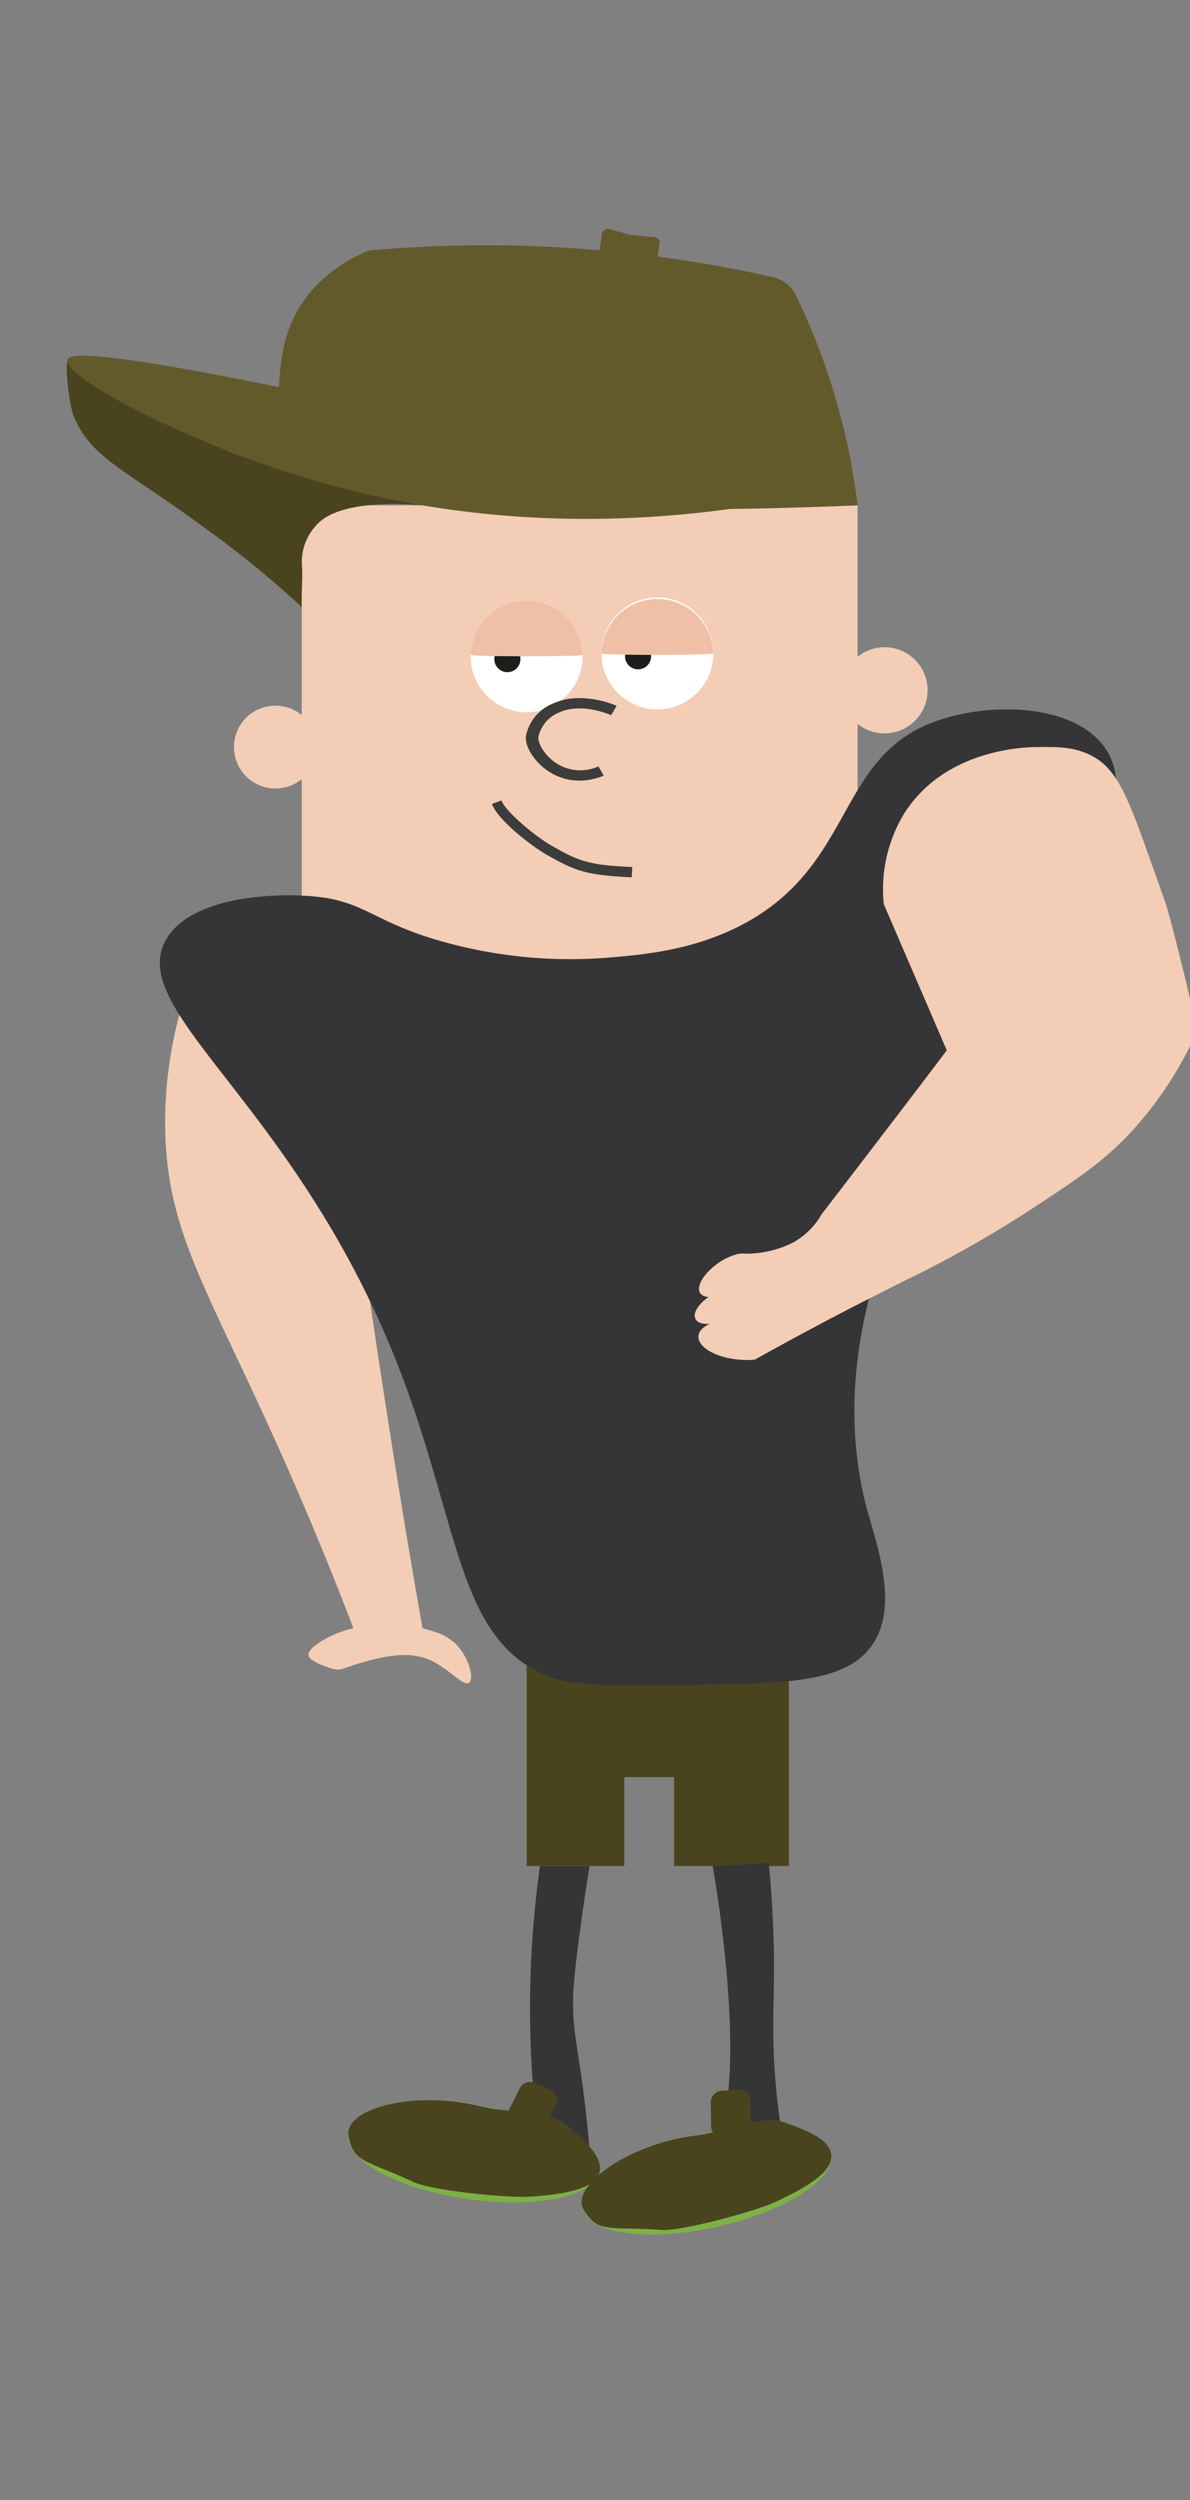 <svg xmlns="http://www.w3.org/2000/svg" width="100mm" height="210mm" viewBox="0 0 283.46 595.28">
  <rect x="0" y="0" width="283.46" height="595.28" fill="#808080" stroke="none"/>
  <defs>
    <style>
      .cls-1 {
        fill: #f3cdb5;
      }

      .cls-2 {
        fill: #635a2c;
      }

      .cls-3 {
        fill: #4a441e;
      }

      .cls-4 {
        fill: #353537;
      }

      .cls-5 {
        fill: #fff;
      }

      .cls-6 {
        fill: #1d1d1b;
      }

      .cls-7 {
        fill: #3c3c3b;
      }

      .cls-8 {
        fill: #efc0a5;
      }

      .cls-9 {
        fill: #7db145;
      }
    </style>
  </defs>
  <g id="Brian">
    <g>
      <rect class="cls-1" x="71.87" y="120.33" width="132.41" height="108.58"/>
      <path class="cls-2" d="M204.28,120.33c-23.18,1-47.86,1.28-73.86.6-21.91-.58-42.83-1.8-62.66-3.49a93.23,93.23,0,0,1-1.48-17.58c.11-10.54.2-19.49,5.74-27.76,1.9-2.83,6.42-8.53,15.8-12.45A312.21,312.21,0,0,1,184.12,66a8,8,0,0,1,5.46,4.29,158.12,158.12,0,0,1,10.73,29.13A157,157,0,0,1,204.28,120.33Z"/>
      <path class="cls-3" d="M100.66,120.33s-30.9-6.73-46.48-13C39.87,101.59,25.6,92.06,16.07,86c-.63,1.29.43,10.4,1.45,13,4,10.09,12.89,13.15,30.73,26.33a242.87,242.87,0,0,1,23.62,19.2c-.17-1.58.28-7.24.06-9.76A12.86,12.86,0,0,1,76.46,124C83.4,118.38,100.66,120.33,100.66,120.33Z"/>
      <path class="cls-1" d="M100.83,388.74l-15,3.3c-7.3-19.36-13.88-34.72-18.35-44.76-17.36-39.07-27-52.47-28.06-76a98.66,98.66,0,0,1,5.3-36.19l33.44-.44q6.24,52.8,15,108.19Q96.82,366.11,100.83,388.74Z"/>
      <polygon class="cls-3" points="125.46 395.02 125.46 444.32 148.7 444.32 148.7 423.16 160.58 423.16 160.58 444.32 187.92 444.32 187.92 395.02 125.46 395.02"/>
      <path class="cls-4" d="M39.63,223.62c6-10.31,26.1-11,34.92-10.19,13,1.14,14.43,6.59,33.17,11.39a112.54,112.54,0,0,0,36.71,3.24c8.39-.69,20.65-1.69,32.46-7.93,25.85-13.66,22.54-38.08,43.56-47.41,12.59-5.58,34.05-5.82,42.26,4.68,21.79,27.84-75.31,99.24-56.84,179.44,2.06,8.92,9.29,25.68,1.25,35.7-6.56,8.18-20.21,8.35-43.46,8.65-18.14.22-27.2.34-33.31-2.14-22.12-9-20.69-37.32-36.59-76.5C69.2,262,29.72,240.5,39.63,223.62Z"/>
      <path class="cls-2" d="M16.12,85.59c.38-1.14,3.7-3.41,65.25,9.71,43.31,9.24,78.33,18.18,101.75,24.47-26.47,4.53-66.55,7.48-111.07-6.21C43.72,104.85,14.75,89.75,16.12,85.59Z"/>
      <path class="cls-2" d="M154,66,144,64.5a1.89,1.89,0,0,1-1.6-2.14l.94-6.45a1.48,1.48,0,0,1,1.9-1.38l4.64,1.35a2,2,0,0,0,.48.09l4.84.42c1.22-.06,2.07.48,1.92,1.52l-.93,6.44A1.89,1.89,0,0,1,154,66Z"/>
      <circle class="cls-1" cx="65.6" cy="177.89" r="9.87"/>
      <circle class="cls-1" cx="210.7" cy="164.37" r="10.26"/>
      <circle class="cls-5" cx="156.59" cy="155.59" r="13.33"/>
      <circle class="cls-6" cx="151.99" cy="156.27" r="3.11"/>
      <path class="cls-5" d="M138.78,156.27a13.33,13.33,0,1,1-13.32-13.33A13.32,13.32,0,0,1,138.78,156.27Z"/>
      <circle class="cls-6" cx="120.86" cy="156.95" r="3.11"/>
      <path class="cls-7" d="M137.35,166.23a23.43,23.43,0,0,1,9.53,1.83l-1.29,2.22c-4.92-1.93-9.28-2.12-12.6-.54a8.08,8.08,0,0,0-4.75,5.8c-.15,1.21,1.35,4.5,4.75,6.49a10.56,10.56,0,0,0,9.58.46l1.23,2.22c-5.64,2.21-9.93.86-12.53-.67-3.94-2.29-6.27-6.36-6-8.72a10.53,10.53,0,0,1,6.25-7.71A14.83,14.83,0,0,1,137.35,166.23Z"/>
      <path class="cls-7" d="M150.48,208.9c-10.84-.51-13.37-1.43-20.42-5.47-3.65-2.1-11.51-8.22-12.89-12l2.27-.83c1,2.69,8,8.49,11.83,10.7,6.73,3.87,8.95,4.67,19.33,5.16Z"/>
      <path class="cls-8" d="M169.92,155.59c0,.45-26.65.48-26.65,0a13.33,13.33,0,0,1,26.65,0Z"/>
      <path class="cls-8" d="M138.78,155.92c0,.45-26.65.48-26.65,0a13.33,13.33,0,0,1,26.65,0Z"/>
      <path class="cls-1" d="M111.72,400.69c-1.26.9-4.2-2.74-8.45-5-4.54-2.37-10.31-2.32-21.45,1.62a4.08,4.08,0,0,1-2.42.09c-2-.56-5.63-1.86-5.9-3.18-.09-.45,0-1.3,2.15-2.82,6.29-4.56,18-6.28,28-2.81a12.27,12.27,0,0,1,5,2.95C111.77,394.72,113,399.77,111.72,400.69Z"/>
      <path class="cls-1" d="M277.34,214.15c-7.18-19.92-9.76-29.24-15.87-33.34-4.9-3.29-10.14-2.93-14.45-2.92-2.74,0-21.83.39-31.6,15.76a34.72,34.72,0,0,0-4.9,21.64q7.51,17.4,15,34.8c-9.85,13.11-29.78,39-29.78,39a17.83,17.83,0,0,1-6.83,6.78,24.93,24.93,0,0,1-11.39,2.64,5.81,5.81,0,0,0-1.89.11,13.93,13.93,0,0,0-4.5,2.11c-3.48,2.41-5.41,5.64-4.32,7.23a2.46,2.46,0,0,0,2,.85c-2.48,1.75-3.84,3.87-3.16,5.24.46.92,1.75,1.3,3.43,1.19-1.58.68-2.59,1.67-2.7,2.85-.25,2.61,4,5.14,9.57,5.65a19.9,19.9,0,0,0,3.86,0q9.88-5.51,20.37-11,8-4.14,15.74-8a267.71,267.71,0,0,0,30.2-17.12c10.86-7.13,17.43-11.45,24.34-19.21a88.27,88.27,0,0,0,14.79-23.12S279.21,219.34,277.34,214.15Z"/>
      <path class="cls-4" d="M171.51,509.48c.51-2.23,1.24-5.77,1.8-10.15.36-2.75,1.6-13.3-.81-35.5-.53-4.8-1.36-11.5-2.74-19.51l13.35-.7c.78,7.74,1,14,1.17,18.08.38,13.77-.6,19.95.32,32.4.47,6.31,1.21,11.37,1.71,14.4Z"/>
      <path class="cls-4" d="M140.45,512H128.62a243.12,243.12,0,0,1-1.57-53.52q.6-7.31,1.57-14.12h11.83c-1.29,7.84-2.19,14.42-2.81,19.34-1.06,8.49-1.17,11.19-1.14,13.75.06,5.4.73,8.48,1.68,15C138.88,497.06,139.75,503.74,140.45,512Z"/>
      <g>
        <ellipse class="cls-9" cx="112.98" cy="512.6" rx="11.17" ry="30.24" transform="translate(-410.43 552.2) rotate(-81.9)"/>
        <path class="cls-3" d="M83,508.46c1.11,6.61,4.33,5.9,15.48,11.1,4.75,2.21,23,3.79,27.32,3.52,9.55-.59,16.63-2.12,17.1-6.33.37-3.28-3.13-6.73-7.89-10.73-4.34-3.65-13.24-2.71-20.81-4.52C98,497.6,82,502.32,83,508.46Z"/>
        <path class="cls-3" d="M122.53,505.94l3.65,1.67a2.78,2.78,0,0,0,3.65-1.24l2.59-5.2a2.58,2.58,0,0,0-1.3-3.5L127.48,496a2.79,2.79,0,0,0-3.66,1.23l-2.59,5.2A2.59,2.59,0,0,0,122.53,505.94Z"/>
      </g>
      <g>
        <ellipse class="cls-9" cx="168.47" cy="519.32" rx="30.24" ry="11.17" transform="translate(-110.51 50.02) rotate(-12.76)"/>
        <path class="cls-3" d="M139,526.11c3.39,5.78,6.14,4,18.42,4.86,5.22.37,22.82-4.64,26.78-6.44,8.72-3.95,14.78-7.9,13.73-12-.83-3.19-5.32-5.16-11.2-7.21-5.36-1.87-13.33,2.18-21.05,3.18C149.09,510.64,135.86,520.74,139,526.11Z"/>
        <path class="cls-3" d="M172.17,508.93l4-.19a2.8,2.8,0,0,0,2.68-2.78l-.1-5.81a2.6,2.6,0,0,0-2.77-2.52l-4,.2a2.8,2.8,0,0,0-2.68,2.78l.1,5.81A2.58,2.58,0,0,0,172.17,508.93Z"/>
      </g>
    </g>
  </g>
</svg>
